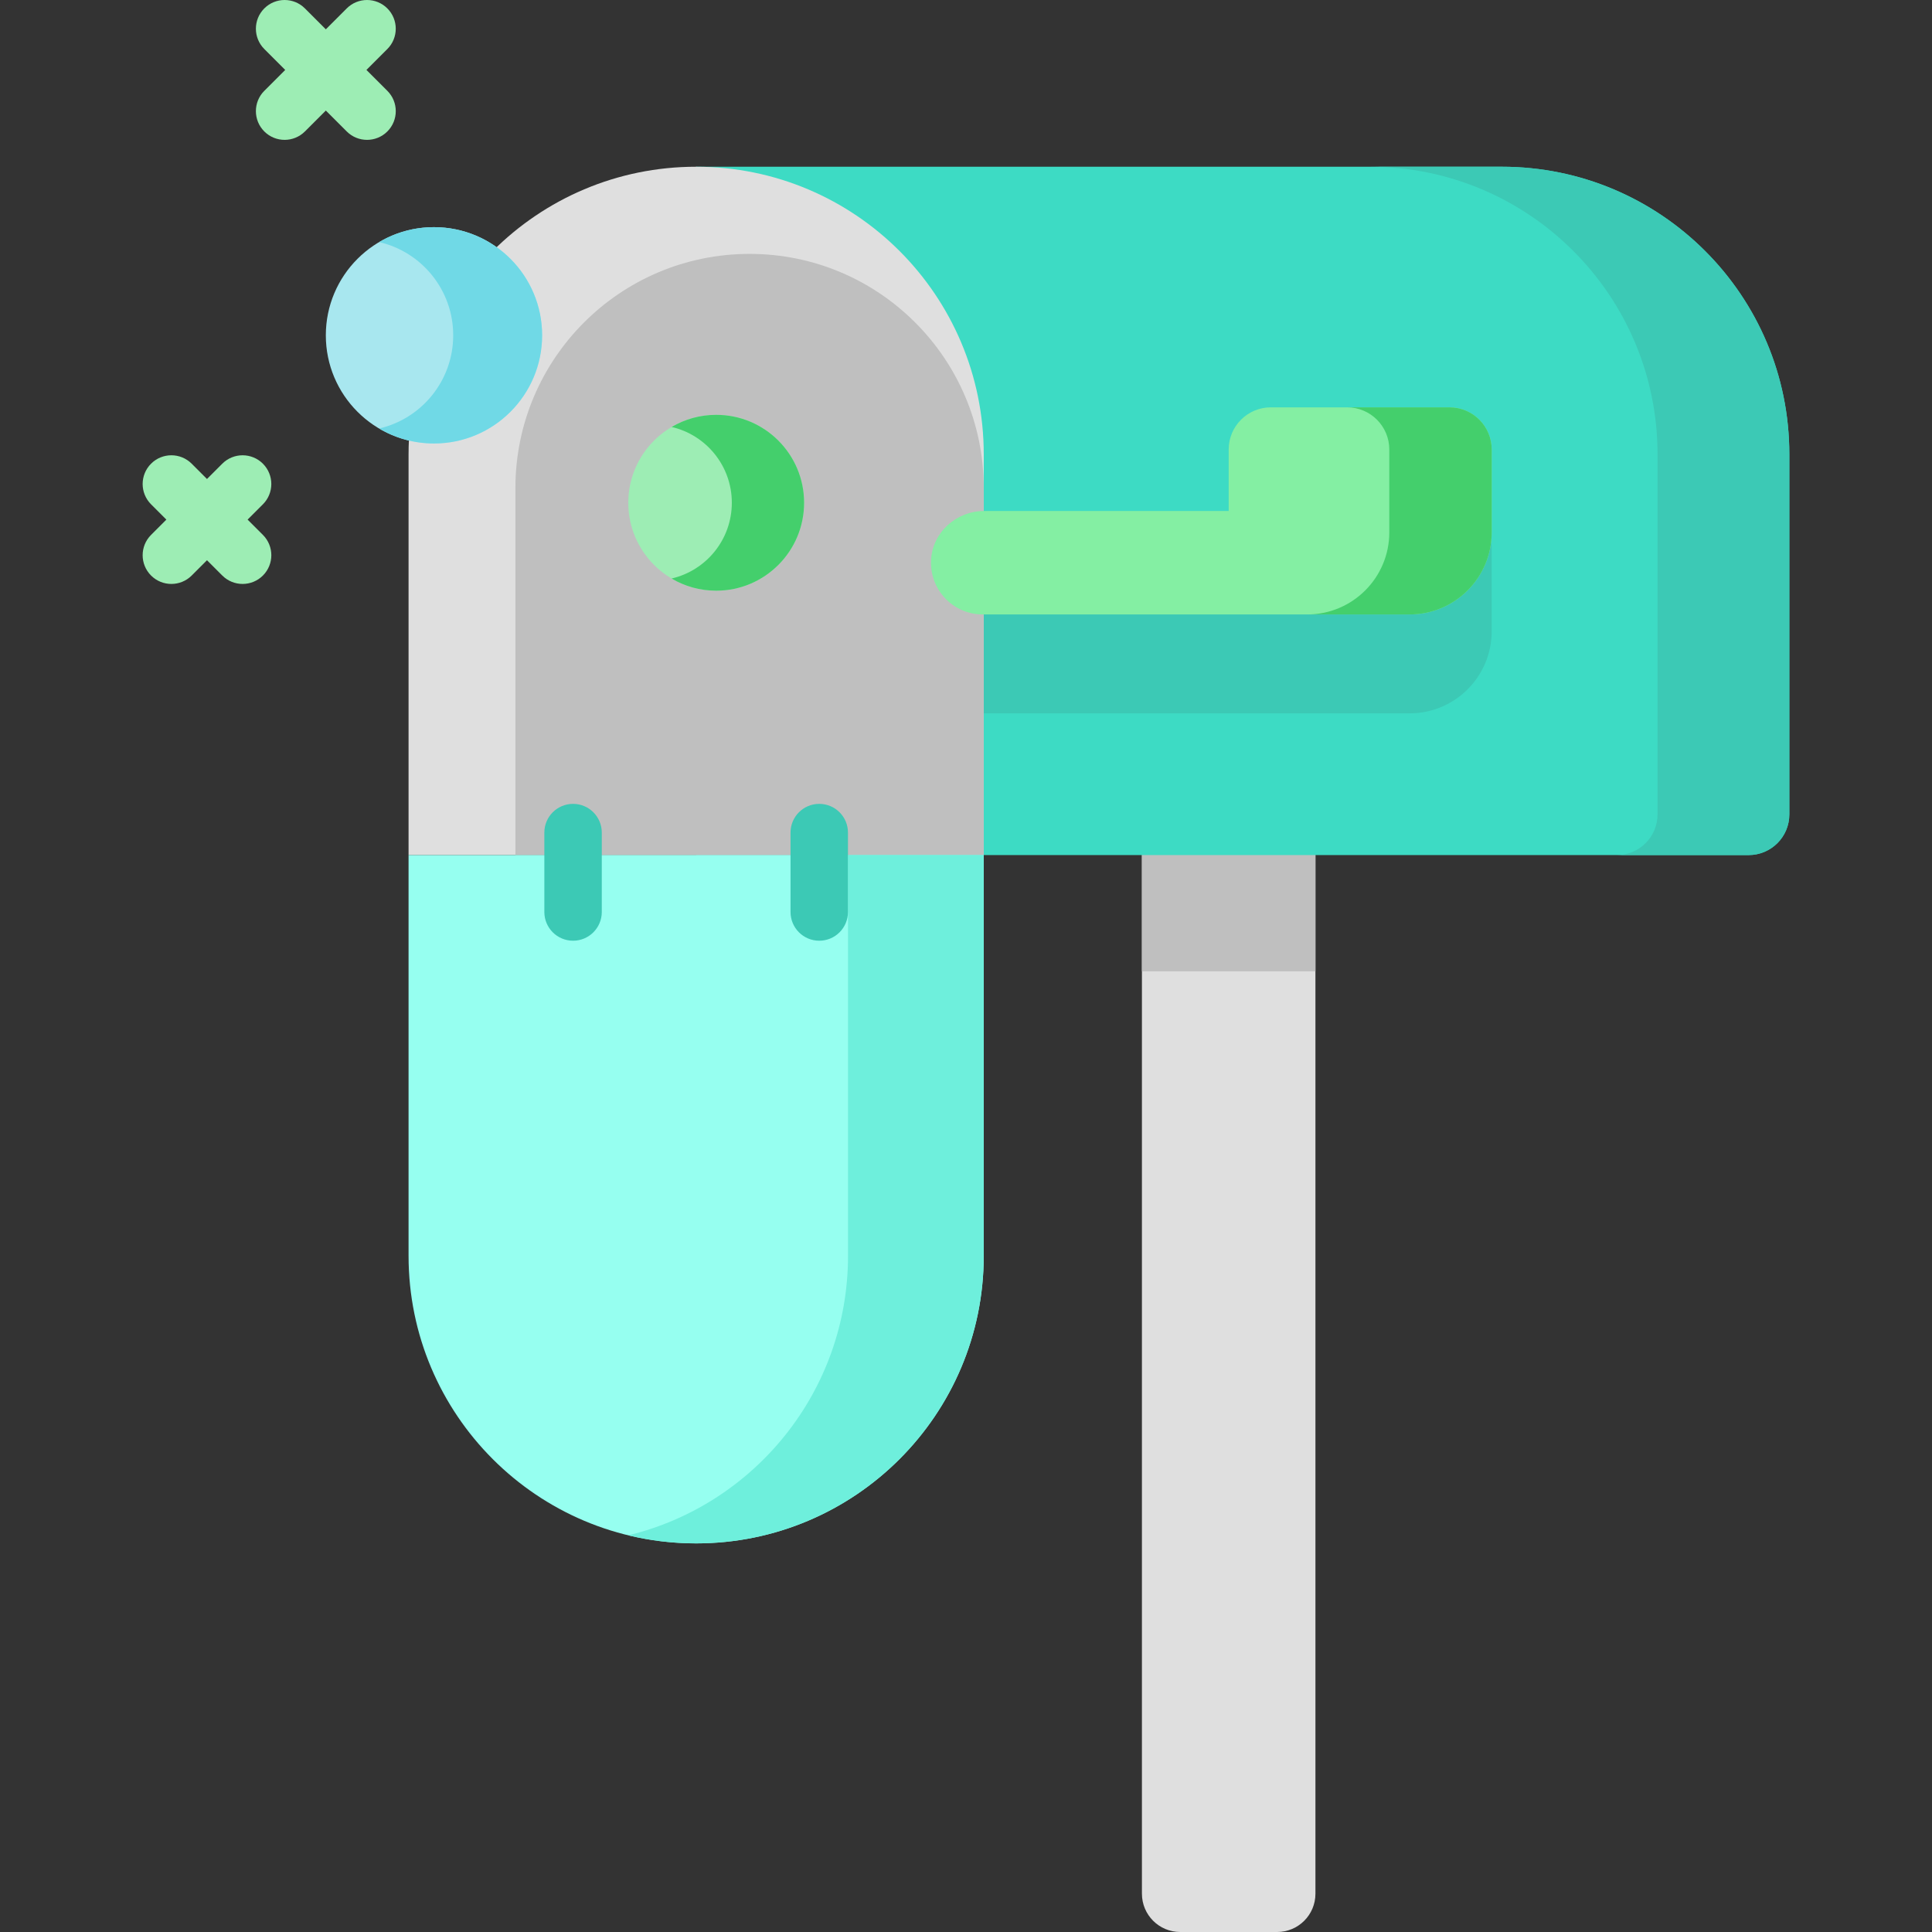 <?xml version="1.0"?>
<svg xmlns="http://www.w3.org/2000/svg" xmlns:xlink="http://www.w3.org/1999/xlink" xmlns:svgjs="http://svgjs.com/svgjs" version="1.1" width="512" height="512" x="0" y="0" viewBox="0 0 512 512" style="enable-background:new 0 0 512 512" xml:space="preserve" class=""><rect x="0" y="0" width="512" height="512" fill="#333333" stroke="none"/><g><g xmlns="http://www.w3.org/2000/svg"><g><g><g><path d="m338.456 512h-25.685c-5.605 0-10.149-4.544-10.149-10.149v-278.931h45.982v278.931c.001 5.605-4.543 10.149-10.148 10.149z" fill="#dfdfdf" data-original="#756f6f" style="" class=""/><path d="m302.623 222.92h45.982v34.48h-45.982z" fill="#bfbfbf" data-original="#5b5555" style="" class=""/></g><g><path d="m463.404 226.6h-278.915v-182.414h213.488c42.092 0 76.215 34.123 76.215 76.215v95.411c0 5.958-4.83 10.788-10.788 10.788z" fill="#3ddbc4" data-original="#31a7fb" style="" class=""/><g fill="#1c96f9"><path d="m325.614 145.332v16.294h-64.796c-7.382 0-13.735 5.673-14.082 13.047-.371 7.873 5.903 14.373 13.695 14.373h113.12c12.019 0 21.762-9.743 21.762-21.762v-21.952c0-6.168-5-11.169-11.169-11.169h-47.361c-6.168 0-11.169 5-11.169 11.169z" fill="#3cc9b5" data-original="#1c96f9" style="" class=""/><path d="m474.195 120.4v95.416c0 5.955-4.833 10.788-10.788 10.788h-34.93c5.955 0 10.788-4.833 10.788-10.788v-95.416c0-42.093-34.121-76.215-76.214-76.215h34.93c42.093.001 76.214 34.122 76.214 76.215z" fill="#3cc9b5" data-original="#1c96f9" style="" class=""/></g></g><g><path d="m260.704 226.6h-152.43v-106.199c0-42.092 34.123-76.215 76.215-76.215 42.092 0 76.215 34.123 76.215 76.215z" fill="#dfdfdf" data-original="#756f6f" style="" class=""/><path d="m260.704 226.6h-124.114v-97.259c0-34.273 27.784-62.057 62.057-62.057 34.273 0 62.057 27.784 62.057 62.057z" fill="#bfbfbf" data-original="#5b5555" style="" class=""/></g><g><path d="m108.274 226.6h152.43v106.199c0 42.092-34.123 76.215-76.215 76.215-42.092 0-76.215-34.123-76.215-76.215z" fill="#96fff0" data-original="#8dcafc" style="" class=""/><path d="m260.7 226.604v106.193c0 42.093-34.121 76.214-76.214 76.214-6.192 0-12.212-.744-17.983-2.136 33.409-8.08 58.231-38.177 58.231-74.078v-106.193z" fill="#6eefdc" data-original="#64b9fc" style="" class=""/></g><g fill="#1c96f9"><path d="m151.869 249.301c-4.204 0-7.611-3.408-7.611-7.611v-21.046c0-4.204 3.407-7.611 7.611-7.611s7.611 3.408 7.611 7.611v21.046c.001 4.204-3.406 7.611-7.611 7.611z" fill="#3cc9b5" data-original="#1c96f9" style="" class=""/><path d="m217.109 249.301c-4.204 0-7.611-3.408-7.611-7.611v-21.046c0-4.204 3.407-7.611 7.611-7.611s7.611 3.408 7.611 7.611v21.046c.001 4.204-3.407 7.611-7.611 7.611z" fill="#3cc9b5" data-original="#1c96f9" style="" class=""/></g></g><g><circle cx="115.009" cy="88.861" fill="#a8e7ef" r="28.662" data-original="#a8e7ef" style="" class=""/><path d="m143.669 88.857c0 15.835-12.836 28.671-28.658 28.671-5.305 0-10.282-1.441-14.539-3.969 11.251-2.593 19.634-12.666 19.634-24.703 0-12.024-8.37-22.11-19.621-24.703 4.257-2.515 9.221-3.956 14.526-3.956 15.822.002 28.658 12.838 28.658 28.66z" fill="#70d9e6" data-original="#70d9e6" style="" class=""/></g><path d="m97.111 18.533 5.539-5.539c2.973-2.972 2.973-7.791.001-10.764-2.972-2.973-7.792-2.973-10.764 0l-5.54 5.54-5.54-5.54c-2.971-2.973-7.791-2.972-10.764 0-2.972 2.973-2.972 7.792.001 10.764l5.539 5.539-5.539 5.539c-2.973 2.972-2.973 7.791-.001 10.764 1.487 1.487 3.434 2.229 5.383 2.229 1.947 0 3.896-.743 5.382-2.229l5.54-5.54 5.54 5.54c1.486 1.487 3.434 2.229 5.382 2.229 1.947 0 3.896-.743 5.383-2.229 2.972-2.973 2.972-7.792-.001-10.764z" fill="#9dedb4" data-original="#bcea73" style="" class=""/><g><circle cx="189.799" cy="133.234" fill="#9dedb4" r="23.296" data-original="#bcea73" style="" class=""/><path d="m213.093 133.231c0 12.871-10.433 23.304-23.293 23.304-4.312 0-8.357-1.171-11.817-3.226 9.145-2.108 15.958-10.294 15.958-20.078 0-9.773-6.803-17.97-15.947-20.078 3.46-2.044 7.495-3.215 11.806-3.215 12.86 0 23.293 10.433 23.293 23.293z" fill="#44cf6c" data-original="#99d53b" style="" class=""/></g></g><path d="m65.618 137.702 4.055-4.055c2.972-2.972 2.972-7.791 0-10.764s-7.791-2.973-10.765 0l-4.055 4.054-4.055-4.054c-2.973-2.972-7.792-2.972-10.765 0-2.972 2.973-2.972 7.792 0 10.764l4.055 4.055-4.055 4.055c-2.972 2.972-2.972 7.791 0 10.764 1.487 1.487 3.434 2.229 5.383 2.229 1.947 0 3.896-.743 5.383-2.229l4.055-4.054 4.055 4.054c1.487 1.486 3.435 2.229 5.383 2.229 1.947 0 3.896-.743 5.383-2.229 2.972-2.973 2.972-7.792 0-10.764z" fill="#9dedb4" data-original="#bcea73" style="" class=""/><path d="m325.614 119.12v16.294h-64.796c-7.382 0-13.735 5.673-14.082 13.047-.371 7.873 5.903 14.373 13.695 14.373h113.12c12.019 0 21.762-9.743 21.762-21.762v-21.952c0-6.168-5-11.169-11.169-11.169h-47.361c-6.168 0-11.169 5.001-11.169 11.169z" fill="#84efa3" data-original="#a3e440" style="" class=""/><path d="m395.316 119.125v21.952c0 12.016-9.743 21.759-21.769 21.759h-27.127c12.016 0 21.759-9.743 21.759-21.759v-21.952c0-6.17-5.003-11.174-11.174-11.174h27.138c6.17 0 11.173 5.004 11.173 11.174z" fill="#44cf6c" data-original="#99d53b" style="" class=""/></g></g></svg>

